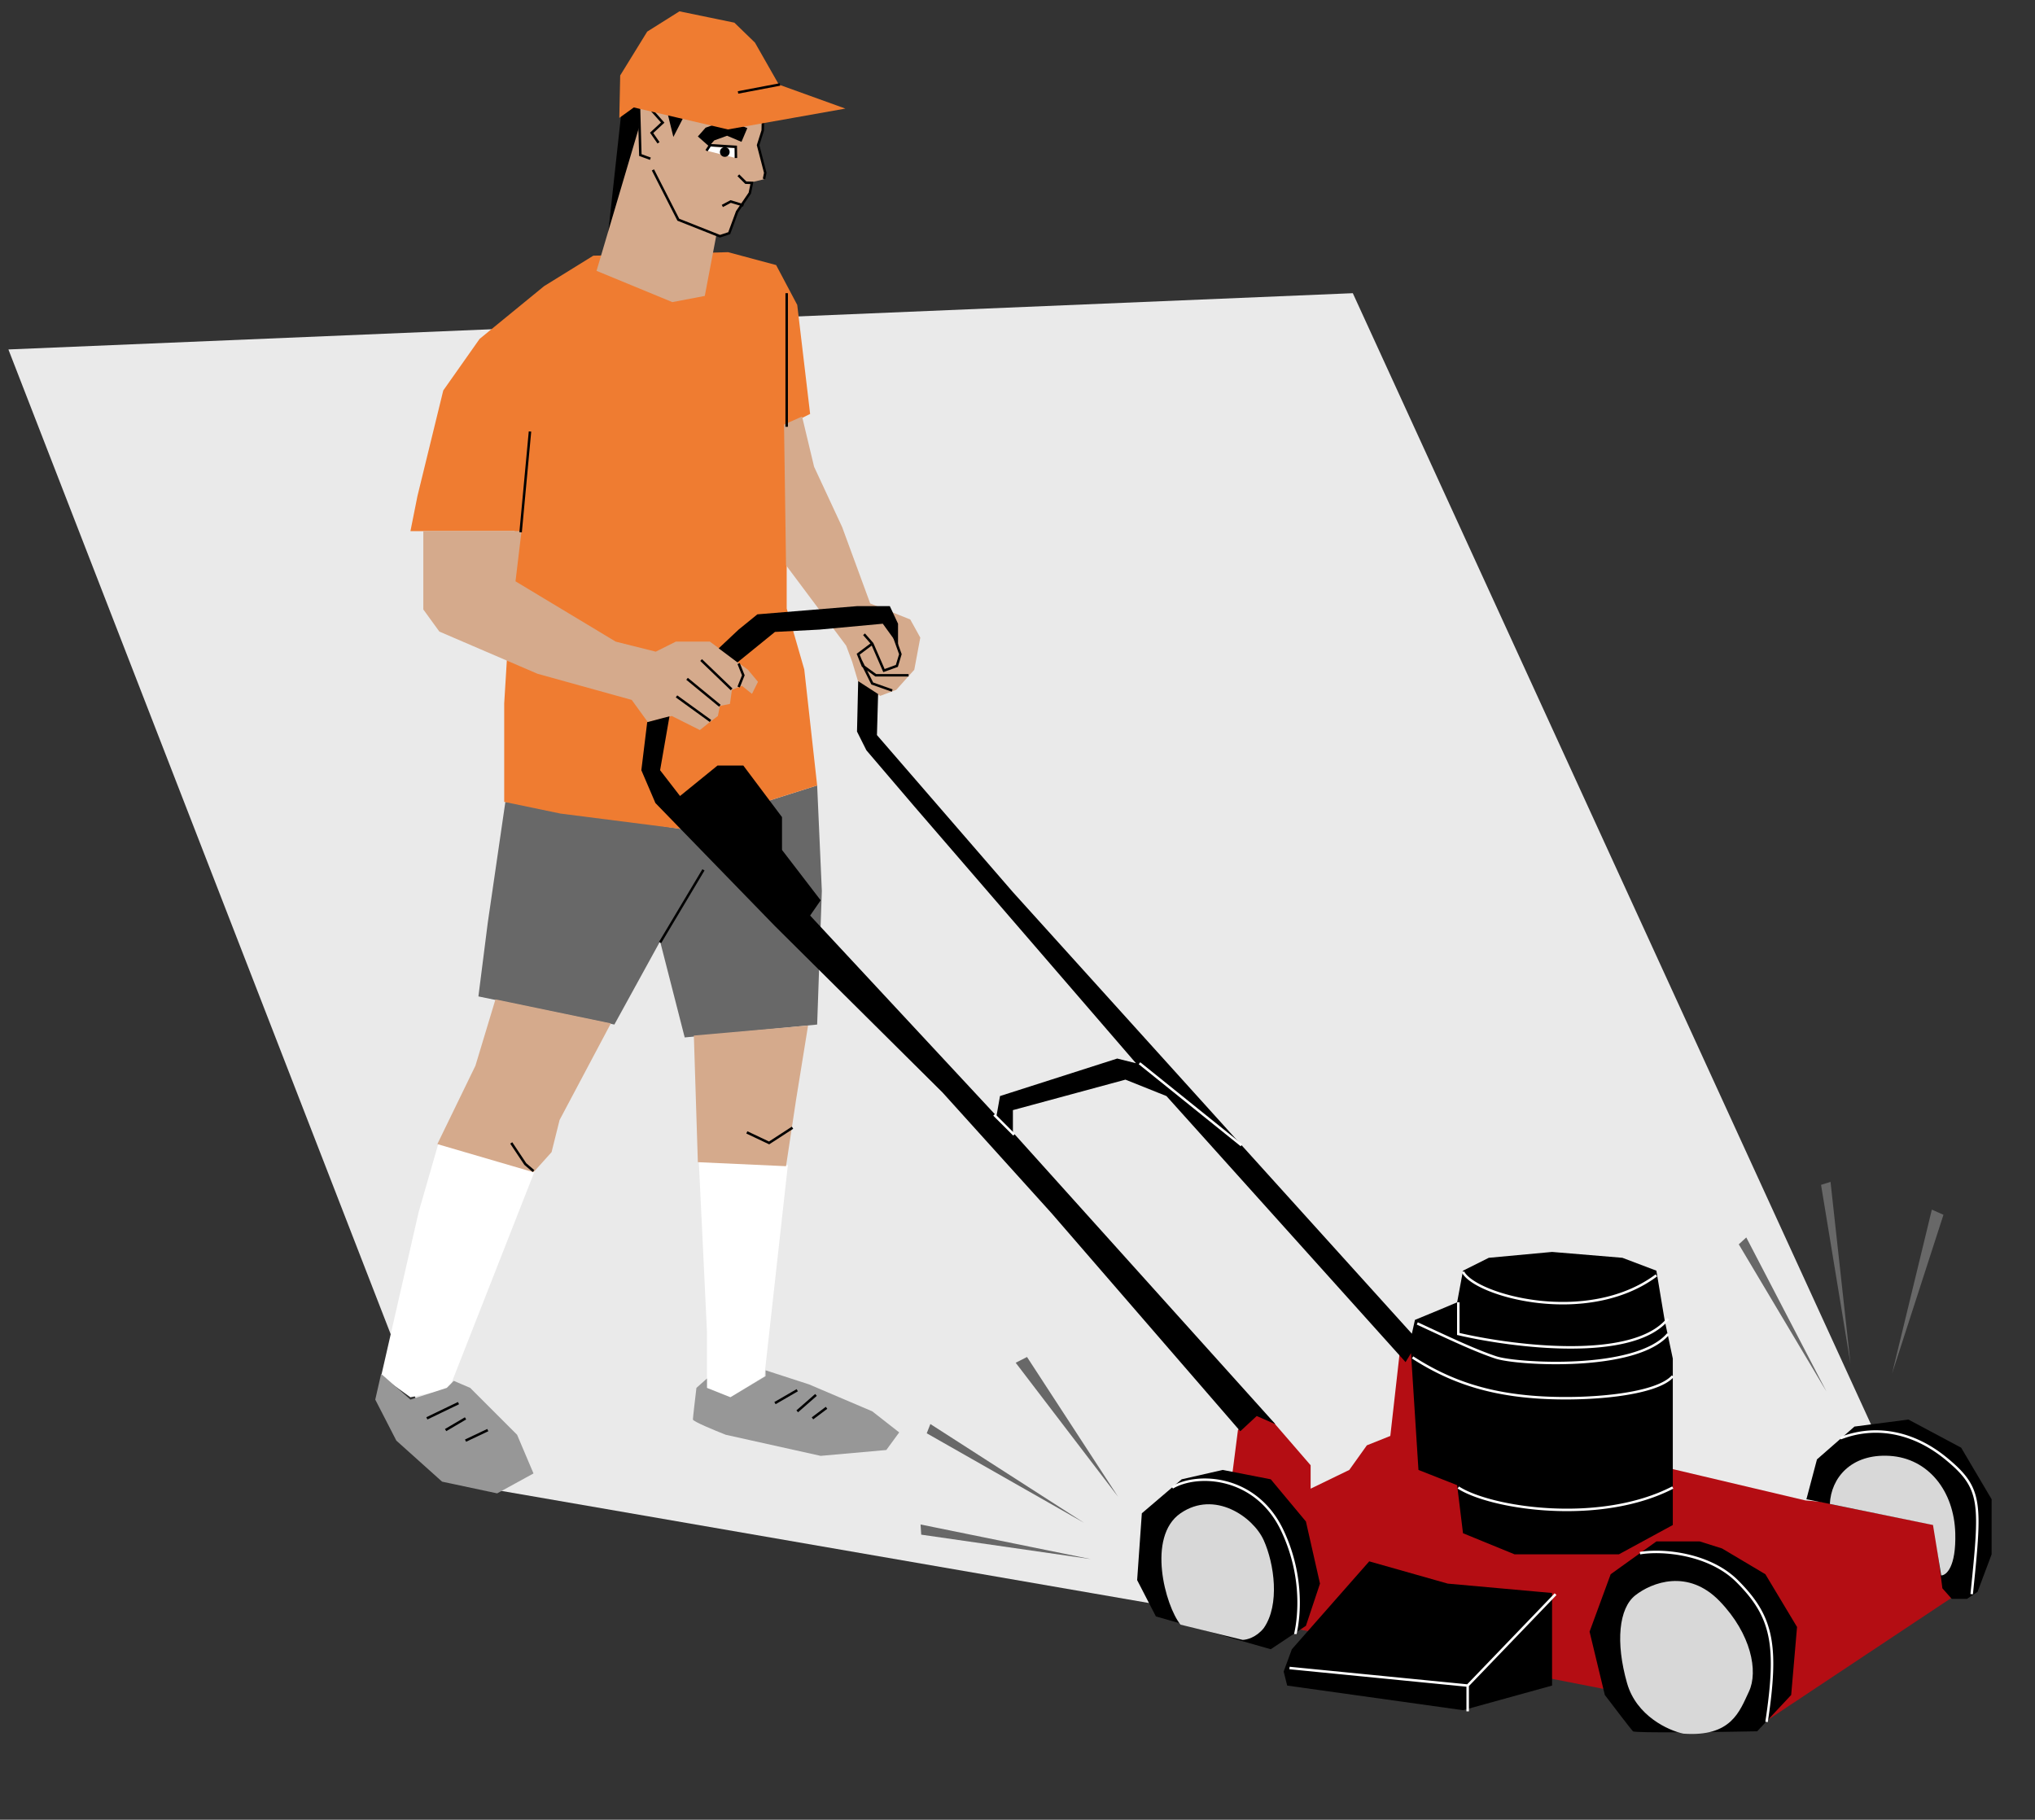 <svg xmlns="http://www.w3.org/2000/svg" fill="none" viewBox="0 0 227 203"><rect x="0" y="0" width="227" height="203" fill="#333333" stroke="none"/><path fill="#EAEAEA" d="M150.903 32.707l66.419 144.998-20.993 12.922-146.362-25.343L.937 38.983l149.966-6.276z"/><path fill="#686868" d="M193.957 138.811l9.782 16.42-8.945-17.189-.837.769zm10.234-6.969l2.225 20.274-3.282-19.94 1.057-.334zm12.597 3.673l-5.733 17.72 4.439-18.298 1.294.578zm-114.029 35.682l18.917 2.728-18.989-3.863.072 1.135zm1.022-12.34l17.157 11.027-17.562-9.995.405-1.032zm10.78-7.479l10.166 15.604-11.429-14.962 1.263-.642z"/><path fill="#fff" d="M46.699 135.212l2.222-7.714 10.722 3.138-9.545 24.319-4.315.915-3.268-2.353 4.184-18.305zm32.163 13.336l-.915-19.089 9.937.523-2.615 23.535-3.792 2.353-2.615-.915v-6.407z"/><path fill="#686868" d="M54.412 102.918l1.961-13.467 19.482 3.007 15.297-4.838.523 11.768-.523 14.905-14.774 1.438-2.746-10.721-5.1 9.283-15.166-3.138 1.046-8.237z"/><path fill="#EF7C31" d="M60.688 31.923l5.492-3.4 15.036-.392 5.36 1.438 2.354 4.446 1.438 12.16-2.615 1.307v20.396l1.961 6.799 1.438 12.944-15.297 4.837-13.336-1.7-6.276-1.307V78.47l1.177-19.22H45.783l.785-3.923 2.876-11.767 4.053-5.753 7.191-5.883z"/><path fill="#D5AA8C" d="M47.22 59.244h10.954l-.67 5.605 11.176 6.726 4.47 1.121 2.236-1.12h3.8l4.247 3.138 1.118 1.345-.67 1.346-1.118-.897-1.118.448-.223 1.57-1.118.224-.224 1.121-.894.673-1.117.897-3.13-1.57-2.682.673-1.789-2.467-10.506-2.914-10.953-4.709-1.788-2.466v-8.744zm42.249-12.78l-2.012.897.224 15.694 6.706 8.969.67 1.793.67 2.242 2.46 1.57 1.788-.673 2.012-2.242.67-3.587-1.117-2.018-4.471-1.794-3.13-8.52-3.129-6.726-1.341-5.605zM68.14 114.162l-12.872-2.677-2.235 7.399-4.248 8.744 10.73 3.139 2.012-2.242.894-3.588 5.72-10.775zm22 .237l-12.742 1.122.447 14.125 9.835.448 1.118-7.399 1.341-8.296z"/><path fill="#979797" d="M41.86 156.132l.654-2.877 3.269 2.877 4.053-1.308.784-.784 1.83.784 5.23 5.23 1.831 4.315-4.053 2.222-6.145-1.307-5.1-4.576-2.353-4.576zm35.825-1.308l1.177-1.046v1.046l2.615 1.046 3.922-2.353v-.654l4.838 1.569 7.06 3.007 3.007 2.353-1.438 1.962-7.322.653-10.59-2.353c-1.22-.479-3.661-1.491-3.661-1.7 0-.209.261-2.44.392-3.53z"/><path fill="#B40D13" d="M218.107 177.967l-20.658 13.728-17.128-3.007-35.432-6.93-7.452-17.128.653-5.099 1.569-2.222 2.354 1.307 4.184 4.838v2.615l4.314-2.092 1.961-2.746 2.615-1.046 1.046-9.283 2.223-1.438 26.411 13.99 16.605 3.922 15.689 1.438 1.046 9.153z"/><path fill="#000" d="M112.987 126.322l29.287 32.556-2.092-.915-1.83 1.699-21.051-24.319-12.159-13.466-18.697-18.566L73.11 89.582l-1.569-3.66.654-5.361 2.484-.654-1.046 6.014 2.223 2.877 4.184-3.4h2.876l4.315 5.753v3.661l4.314 5.622-1.176 1.7 20.788 22.357.393-2.222 13.074-4.184 2.092.523-24.711-28.634-5.36-6.276-1.047-2.091.131-5.623 2.223 1.439-.13 4.576 15.166 17.52 44.504 49.263.342-1.541c1.482-.61 4.498-1.856 4.707-1.961l.654-3.53 2.876-1.438 7.06-.654 7.845.654 3.792 1.438.915 5.491.915 4.315v18.566l-6.014 3.269h-11.637l-5.752-2.354-.654-5.36-4.315-1.7-.829-13.026-.609.997-26.672-29.679-4.577-1.831-12.551 3.4v2.484zM86.445 70.493l-4.184 3.4-2.092-1.57 2.223-2.091 2.092-1.7 11.113-.915h3.661l.916 1.96v2.354l-1.7-2.353-7.06.654-4.969.261zm98.322 101.46h4.837l2.485.784 4.837 2.876 3.53 5.884-.653 7.583-3.792 4.054c-4.533.087-13.65.209-13.859 0-.209-.21-2.179-2.79-3.138-4.054l-1.7-7.06 2.354-6.407 5.099-3.66zm17.912-9.153l-1.177 4.446 14.252 2.876.915 7.06 1.046 1.177h1.7l1.176-.784 1.569-4.184v-6.145l-3.399-5.753-5.884-3.138-6.014.784-4.184 3.661zm-58.575 21.181l8.63-9.806 8.76 2.484 11.636 1.046v10.329l-9.936 2.746-19.612-2.746-.393-1.569.915-2.484zm-17.258-7.714l2.092 4.053 12.813 3.661 3.922-2.615 1.569-4.707-1.569-6.929-3.922-4.707-5.361-1.046-4.576 1.046-4.445 3.792-.523 7.452z"/><path fill="#D8D8D8" d="M181.498 187.773c1.046 3.66 4.619 5.273 6.275 5.622 5.361.392 6.276-2.485 7.322-4.707 1.046-2.223.262-6.407-3.268-10.068-3.531-3.661-7.584-2.092-9.414-.653-1.831 1.438-2.223 5.229-.915 9.806zm-49.815-18.959c-3.792 2.615-1.7 10.329 0 12.421l6.93 1.7c.435 0 1.516-.262 2.353-1.308 1.83-2.614 1.177-7.191 0-9.806-1.177-2.615-5.491-5.622-9.283-3.007zm79.102-6.406c-4.315-.262-6.538 2.484-6.668 5.36l11.505 2.354.916 5.622c.566 0 1.673-.942 1.569-4.707-.131-4.707-3.008-8.368-7.322-8.629z"/><path fill="#fff" fill-rule="evenodd" d="M138.396 127.868l-11.375-9.152.173-.216 11.375 9.152-.173.216zm-25.376-1.187l-2.223-2.222.196-.196 2.222 2.223-.195.195zm51.081 16.317c-.492-.341-.853-.698-1.031-1.055l.247-.124c.149.296.466.622.941.952.473.328 1.092.653 1.826.955 1.468.604 3.388 1.107 5.509 1.351 4.247.488 9.273-.068 13.091-2.915l.166.222c-3.896 2.906-9.003 3.461-13.288 2.969-2.144-.247-4.089-.756-5.584-1.371-.746-.307-1.384-.641-1.877-.984zm-1.569 2.282h.277v3.42c3.092.711 7.905 1.469 12.433 1.466 2.29-.002 4.501-.198 6.378-.692 1.878-.493 3.405-1.28 4.346-2.45l.216.174c-.994 1.235-2.586 2.044-4.492 2.544-1.907.502-4.145.699-6.448.701-4.607.003-9.501-.777-12.603-1.498l-.107-.024v-3.641zm-3.534 2.927l-.962-.448.117-.251.958.445c3.191 1.485 5.652 2.629 7.787 3.341.571.19 1.83.386 3.466.504a45.19 45.19 0 005.651.045c2.029-.114 4.09-.383 5.86-.882 1.774-.5 3.237-1.226 4.093-2.24l.212.179c-.909 1.077-2.437 1.823-4.23 2.328-1.796.506-3.879.777-5.919.891a45.382 45.382 0 01-5.687-.045c-1.637-.118-2.927-.315-3.533-.517-2.151-.717-4.627-1.869-7.813-3.35zm12.423 7.802c-5.644-.394-9.851-1.839-13.925-4.467l.151-.233c4.032 2.602 8.193 4.033 13.793 4.424 2.803.195 6.128.13 8.978-.245 1.425-.187 2.727-.451 3.785-.797 1.062-.347 1.858-.771 2.29-1.265l.208.183c-.482.551-1.337.994-2.412 1.345-1.08.353-2.4.62-3.835.809-2.87.377-6.214.443-9.033.246zm45.682 6.898c-3.876-3.23-8.148-3.75-11.758-2.331l-.102-.258c3.711-1.458 8.089-.914 12.038 2.376.984.82 1.722 1.541 2.256 2.322.536.785.861 1.626 1.028 2.682.33 2.098.032 5.063-.49 10.152l-.275-.028c.524-5.109.814-8.028.491-10.081-.16-1.019-.472-1.821-.983-2.568-.512-.751-1.227-1.452-2.205-2.266zm-80.227 2.642c-2.323-.646-4.637-.319-6.037.509l-.141-.239c1.476-.872 3.869-1.199 6.253-.537 2.389.664 4.776 2.324 6.233 5.435a19 19 0 011.811 8.067c0 1.054-.091 1.919-.181 2.529a14.925 14.925 0 01-.147.82l-.019.094-.011.053-.002.012v-.01h-.277c0-.019.004-.042.006-.052l.001-.001.012-.059.04-.196c.033-.165.078-.402.123-.701.089-.6.178-1.451.178-2.489 0-2.076-.357-4.899-1.785-7.949-1.42-3.034-3.74-4.643-6.057-5.286zm29.905 2.105c-1.788-.439-3.252-.999-4.185-1.599l.149-.233c.897.576 2.327 1.127 4.102 1.563 1.772.435 3.88.752 6.127.866 4.497.229 9.536-.359 13.56-2.436l.127.246c-4.083 2.108-9.177 2.697-13.701 2.467-2.264-.115-4.389-.435-6.179-.874zm21.361 5.992c-1.991-.45-3.916-.464-5.183-.249l-.046-.273c1.305-.222 3.267-.205 5.29.252 2.023.458 4.12 1.361 5.683 2.924 1.973 1.973 3.136 3.761 3.633 6.15.496 2.379.329 5.342-.325 9.658l-.274-.041c.653-4.313.813-7.234.328-9.561-.483-2.319-1.608-4.061-3.558-6.01-1.514-1.515-3.558-2.399-5.548-2.85zm-24.479 14.244l9.76-10.15.199.192-9.767 10.158v2.821h-.277v-2.751l-19.749-1.949.028-.276 19.806 1.955z" clip-rule="evenodd"/><path fill="#000" fill-rule="evenodd" d="M87.615 47.612V32.707h.277v14.905h-.277zm-29.68 11.755l1.047-11.245.275.026-1.046 11.244-.275-.025zm15.578 45.703l4.838-8.107.238.143-4.838 8.106-.238-.142zM89 155.206l-2.484 1.438-.139-.24 2.484-1.438.14.24zm2.114.507l-2.092 1.831-.182-.209 2.091-1.83.183.208zm-39.909.936l-3.53 1.7-.12-.25 3.53-1.7.12.25zm41.078.509l-1.57 1.177-.166-.222 1.57-1.177.166.222zM52 158.343l-2.223 1.308-.14-.239 2.222-1.307.14.238zm2.473 1.314l-2.484 1.176-.119-.25 2.484-1.177.119.251zM81.378 9.044l3.028.624-.056.272-2.978-.615-7.751 1.272-.045-.273 7.802-1.28zm15.108 61.62l.93 1.062 1.264 2.907 1.25-.455.36-1.197-.639-1.788.261-.093.669 1.873-.425 1.418-1.626.591-1.29-2.965-1.343 1.007.22.55.346.693 1.272.925h3.616v.277h-3.706l-.913-.663.664 1.328 2.17.766-.092.261-2.275-.803-.954-1.906-.107-.079-.578-1.443 1.535-1.15-.817-.934.208-.183zm-14.974 6.335l-3.4-3.268.192-.2 3.4 3.269-.192.2zm1.254-1.668l-.502-1.256.257-.103.543 1.359-.543 1.359-.257-.103.502-1.256zm-2.554 3.506l-3.66-3.007.175-.214 3.661 3.007-.176.214zm-1.039 1.705l-3.792-2.746.163-.224 3.792 2.746-.163.224zm9.31 45.373l-2.68 1.742-2.555-1.21.119-.25 2.414 1.143 2.55-1.657.151.232zm-31.57 1.66l.23-.153 1.558 2.337.9.772-.18.211-.93-.797-1.579-2.37z" clip-rule="evenodd"/><path fill="#000" d="M69.713 8.849l-1.87 17.119L85.355 9.52l-.85-3.625-10.218-.639-4.574 3.593z"/><path fill="#D5AA8C" d="M85.065 12.65l.006-2.816.122-.594-.77-.44-7.132 2.246-2.178 4.231-.759-3.091-1.63-1.236-1.474.99.026 2.286-4.733 15.989 8.455 3.487 3.62-.689 1.285-6.758.385.08 1.143-.33.754-2.178.908-1.615.597-.666.256-1.242 1.27-.302.166-.81-.854-2.823.555-1.576-.018-2.144z"/><path fill="#000" fill-rule="evenodd" d="M84.944 14.529l.106-5.292.278.005-.108 5.332-.512 1.622.799 3.079-.148.716-.271-.056.134-.653-.803-3.094.524-1.66zm-11.216-.863l-1.09-1.231.208-.184 1.269 1.434-1.244 1.156.7 1.01-.228.157-.836-1.206 1.221-1.136zm-2.584-1.62l.15 5.349 1.207.441.095-.26-1.03-.377-.146-5.16-.277.007zm11.12 7.604l.87.864.572.019-.196.953-1.411 2.068-.863 2.347-.92.303-4.552-1.804-2.808-5.509-.247.126 2.855 5.602 4.743 1.88 1.143-.377.897-2.44 1.423-2.086.274-1.33-.792-.025-.793-.788-.195.197zm-1.11-6.292l2.206.935-.648 1.53-1.605-.68-1.435.52-.58.66-1.248-1.1.862-.977 2.448-.888z" clip-rule="evenodd"/><path fill="#fff" d="M82.046 16.511L81.96 17.6l-3.02-.762.241-.502 2.865.176z"/><path fill="#000" d="M81.379 17.064a.541.541 0 11-1.06-.218.541.541 0 011.06.218z"/><path fill="#000" fill-rule="evenodd" d="M82.21 16.248l.02 1.376-.276.004-.018-1.119-2.656-.164-.358.542-.231-.153.446-.675 3.072.19zm-.72 6.081l1.486.45-.08.265-1.376-.417-.88.472-.131-.244.982-.526z" clip-rule="evenodd"/><path fill="#EF7C31" d="M86.88 9.437l7.42 2.676-13.103 2.327L70.7 11.986l-1.618 1.168.1-4.738 3.012-4.889 3.598-2.263 6.126 1.264 2.296 2.226 2.666 4.683z"/><path fill="#000" fill-rule="evenodd" d="M82.3 10.176l4.68-.889.051.272-4.68.889-.051-.272z" clip-rule="evenodd"/></svg>